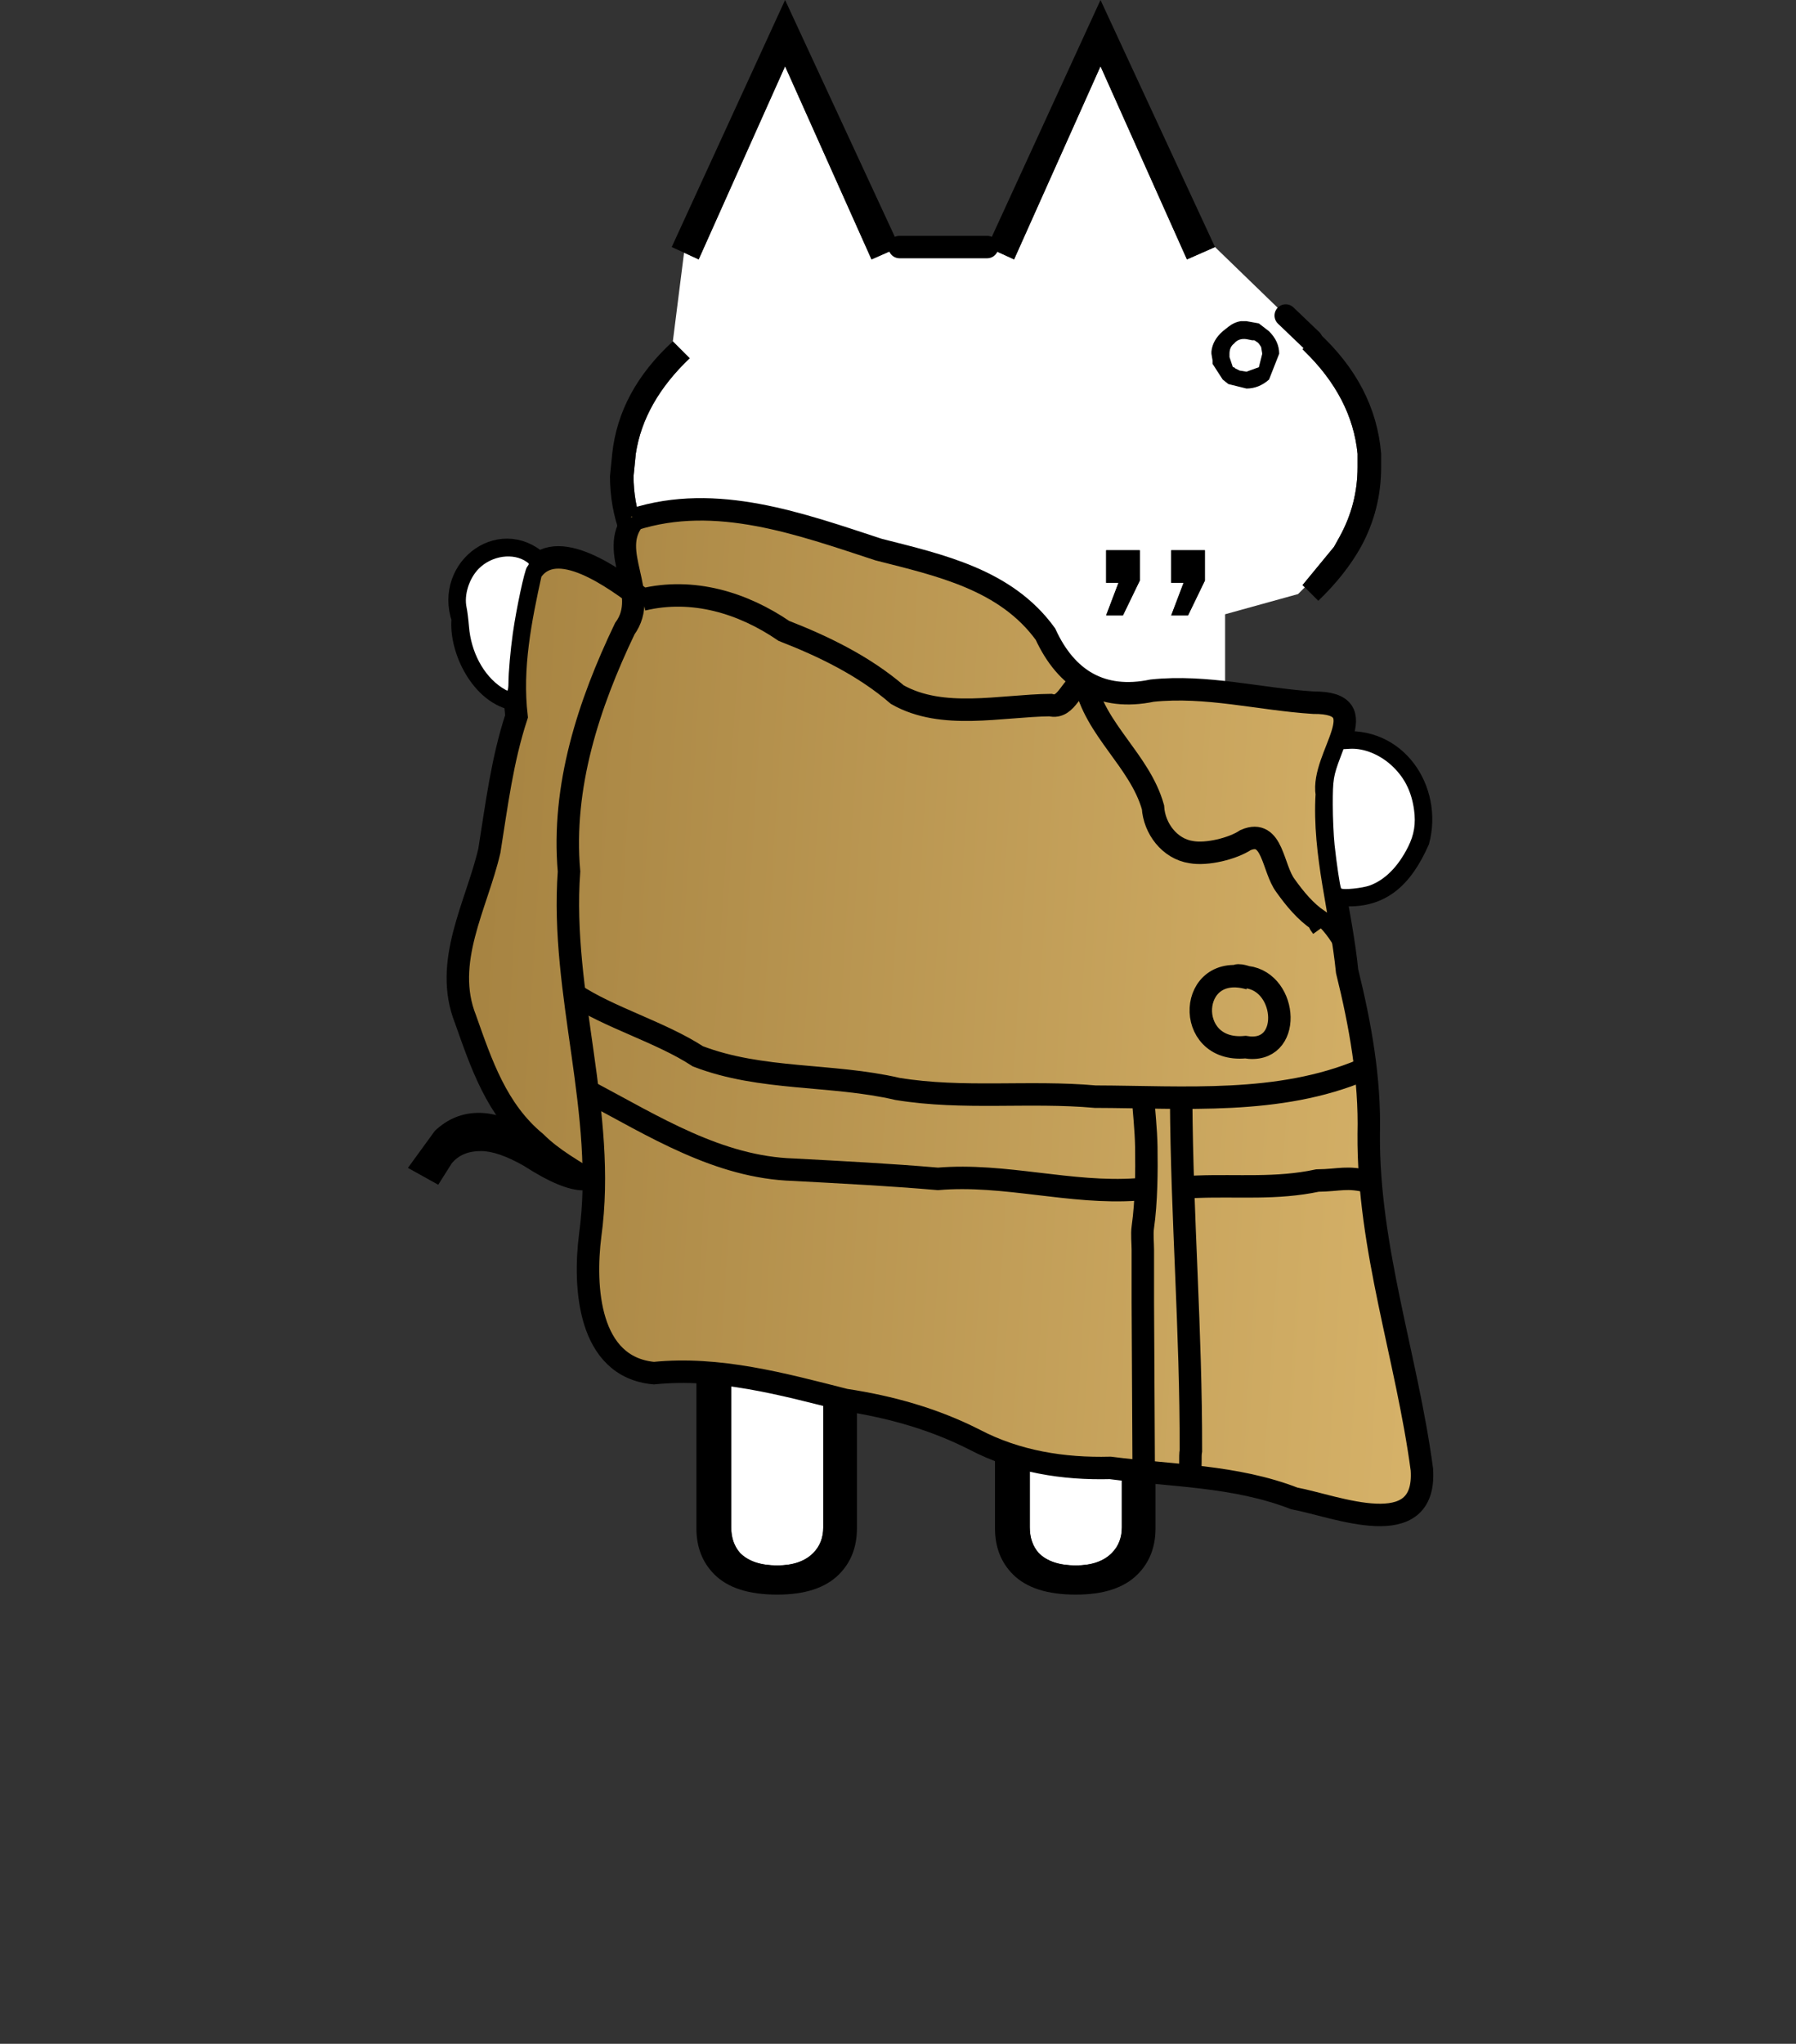 <svg height="182" width="160" xmlns:xlink="http://www.w3.org/1999/xlink" xmlns="http://www.w3.org/2000/svg"><rect width="100%" height="100%" fill="#333333" stroke="none"/><defs><linearGradient xlink:href="#a" id="c" x1="43.469" y1="85.182" x2="127.993" y2="90.451" gradientUnits="userSpaceOnUse" gradientTransform="translate(-.647 1.076)"/><linearGradient id="a"><stop style="stop-color:#a78442;stop-opacity:1" offset="0"/><stop style="stop-color:#d5b168;stop-opacity:1" offset="1"/></linearGradient><g id="b"><path d="M.25-60h3.9l1.2.55 3.85-8.6 3.85 8.6L14.3-60l3.15 3.05 1.15 1.1-.4.4.1.1q2.1 2.05 2.35 4.55v.6q0 1.65-.8 3.1l-.25.45-1.4 1.7.1.1-.3.3-3.25.9v4.7l-3.25.7-3.1.9.65 1.6 3.3-1.25 3-.6q1.55 0 2.15.6.8.8.8 2 0 1.1-.75 1.85-1.05 1.05-4.05 1.25l-1.3.05.35 1.5 1.5-.05-.05 2.75-1.5 1.25v12.25l-.85 4.6h-1.5V-3q0 .7-.45 1.15-.55.55-1.6.55-1.1 0-1.65-.55-.4-.45-.4-1.15v-6.55H4.5l-2.35-3.5H.4l-3.55 3.5V-3q0 .7-.45 1.15-.55.55-1.6.55-1.1 0-1.65-.55-.4-.45-.4-1.15v-6.55H-8.8l-1.7-1.1-1.75-3.9v-3.9l.45-.4q.75-.6 1.35-1.55l-1.25-1q-.4.65-.7.95l.4-10.95 1.75-12.8.4.35.75-.7-1-1.1q-1.5-1.9-1.5-4.15l.1-1q.35-2.3 2.4-4.25l-.75-.75.5-3.95.65.3 3.85-8.6 3.85 8.6L.25-60m17.2 3.05 1.15 1.1-1.15-1.1M13.1-43.6l.75-1.55v-1.35h-1.5v1.45h.55l-.55 1.45h.75m-2.9 0 .75-1.55v-1.35h-1.5v1.45H10l-.55 1.45h.75" fill="#fff" fill-rule="evenodd" transform="translate(21.65 71)"/><path d="m.25-60-1.25.55-3.85-8.6-3.85 8.6-.65-.3-.55-.25 5.05-11 5.1 11m-10.1 4.2.75.75q-2.05 1.95-2.4 4.25l-.1 1q0 2.25 1.5 4.15l1 1.1-.75.7-.4-.35-.6-.7q-1.8-2.2-1.8-4.9l.1-1q.3-2.8 2.7-5m-2.55 35.35q.3-.3.7-.95l1.25 1q-.6.95-1.35 1.55l-.45.4q-.7.45-1.6.45-.95 0-2.65-1.1-1.15-.65-1.9-.65-.85 0-1.3.55l-.6.95-1.35-.75 1.2-1.65q.85-.8 1.95-.8t2.25.8q1.65.85 2.55.85.65 0 1.3-.65m3.6 10.9h1.55V-3q0 .7.4 1.15.55.55 1.65.55 1.05 0 1.6-.55.45-.45.45-1.15v-6.55h1.5v6.6q0 1.25-.8 2.05-.9.9-2.75.9Q-7.1 0-8-.9q-.8-.8-.8-2.05v-6.6m13.3 0h1.55V-3q0 .7.4 1.15.55.55 1.65.55 1.05 0 1.6-.55.45-.45.45-1.15v-6.55h1.5v6.6q0 1.25-.8 2.05-.9.9-2.75.9-1.9 0-2.8-.9-.8-.8-.8-2.05v-6.6m9.55-20.85-1.5.05-.35-1.5 1.3-.05q3-.2 4.05-1.25.75-.75.75-1.85 0-1.2-.8-2-.6-.6-2.15-.6l-3 .6-3.3 1.25-.65-1.6 3.1-.9 3.25-.7.75-.05q2.2 0 3.25 1.05 1.1 1.05 1.1 2.85 0 1.85-1 2.85l-.4.35q-1.55 1.2-4.4 1.5m4.25-14.45-.1-.1 1.4-1.7.25-.45q.8-1.45.8-3.1v-.6q-.25-2.5-2.35-4.55l-.1-.1.4-.4.3-.35q2.55 2.35 2.8 5.4v.6q0 1.9-.9 3.55-.7 1.25-1.9 2.4l-.6-.6M14.3-60l-1.25.55-3.85-8.6-3.85 8.6-1.2-.55L9.2-71l5.1 11m-4.1 16.4h-.75l.55-1.45h-.55v-1.45h1.5v1.35l-.75 1.55m2.9 0h-.75l.55-1.45h-.55v-1.45h1.5v1.35l-.75 1.55" fill-rule="evenodd" transform="translate(21.65 71)"/><path d="M4.15-60H.25M12.5-14.15V-26.4m6.1-29.45-1.15-1.1" fill="none" stroke="#000" stroke-linecap="round" stroke-linejoin="round" transform="translate(21.65 71)"/></g></defs><use height="71" transform="matrix(2 0 0 2 36.341 0)" width="43.35" xlink:href="#b"/><path style="fill:url(#c);fill-opacity:1;stroke:#d2ad65;stroke-width:0;stroke-miterlimit:4;stroke-dasharray:none" d="M50.21 103.682c-1.794-1.163-3.953-3.09-4.98-4.442-1.069-1.41-2.618-4.612-3.722-7.695l-.907-2.532v-1.978c0-2.308.176-3.135 1.634-7.668.828-2.571 1.068-3.611 1.682-7.279.394-2.353.962-5.237 1.261-6.409.521-2.038.547-2.272.6-5.459.046-2.76.127-3.722.476-5.624.8-4.372.96-4.744 2.158-5.067 1.159-.313 3.223.408 5.523 1.929l1.252.828 8.707 2.735c.508.16 2.046 8.716 1.516 9.81-2.6 5.362-7.162 8.39-7.799 13.29-.213 1.643-3.593.129-3.528 5.32.084 6.677 11.192 9.828 12.437 19.075.512 3.805-4.729 2.638-4.513 5.781.047.675-10.316-3.697-10.34-3.697-.022 0-.678-.413-1.457-.918zm71.44 31.349c-1.132-.192-5.898-1.387-6.788-1.702-1.269-.45-3.39-.95-5.367-1.264-2.307-.368-10.756-1.197-12.206-1.197-3.786-.001-6.422-.692-11.475-3.008-2.434-1.115-5.46-2.095-8.051-2.606-1.172-.231-3.73-.805-5.684-1.275-6.023-1.448-9.04-1.864-12.941-1.786-2.12.043-2.355.018-3.116-.324-.981-.442-2.065-1.553-2.656-2.722-.993-1.964-1.247-5.188-.766-9.706.454-4.263.196-8.592-1.039-17.42-.941-6.732-1.008-7.654-1.017-14.084-.01-6.587.083-7.641 1.003-11.4.82-3.356 2.266-7.308 3.817-10.438.43-.87.854-1.895.94-2.278.087-.383.298-.893.47-1.135l.31-.438-.373-.295c-.288-.227-.451-.649-.712-1.837-.402-1.833-.425-2.733-.091-3.57.223-.558.332-.64 1.144-.864 2.795-.767 6.794-.756 10.538.03 2.468.518 3.267.74 7.489 2.078 1.606.509 3.91 1.186 5.12 1.505 4.195 1.105 7.466 2.43 9.325 3.777 1.335.967 2.847 2.593 3.47 3.732 1.414 2.587 3.192 4.066 5.65 4.7.803.207 1.318.229 2.8.118 3.005-.226 6.77-.13 9.472.243 1.346.185 3.548.445 4.894.576 3.407.333 3.437.34 3.74.802.255.39.236.485-.59 2.88-.84 2.435-.855 2.513-.913 4.581-.07 2.494.123 4.662.755 8.505.256 1.557.443 2.854.415 2.881-.027.028-.167-.13-.311-.35-.319-.488.849 2.202.377 1.783l-1.71-1.52.736.922c.988 1.237 1.365 2.047 1.657 3.557.135.696.46 2.298.72 3.56.803 3.868.97 5.405 1.125 10.294.218 6.934.6 9.907 2.305 17.952 2.037 9.618 2.692 13.382 2.523 14.51-.248 1.659-1.238 2.348-3.33 2.318-.695-.01-1.44-.048-1.658-.085z"/><path style="fill:none;stroke:#000;stroke-width:2;stroke-linecap:butt;stroke-linejoin:miter;stroke-miterlimit:4;stroke-dasharray:none;stroke-opacity:1" d="M56.48 46.251c7.33-2.347 14.846.417 21.795 2.69 5.454 1.39 11.331 2.658 14.86 7.525 1.855 4.04 4.992 5.972 9.506 5.034 4.845-.508 9.558.765 14.367 1.075 5.826-.035.648 4.767 1.194 8.138-.326 5.33 1.283 10.508 1.807 15.773 1.174 4.759 2.046 9.577 1.926 14.502-.075 10.162 3.402 19.894 4.735 29.866.45 6.654-7.659 3.269-11.368 2.578-5.258-2.038-10.879-2.008-16.398-2.716-4.178.108-8.33-.553-12.07-2.51-3.628-1.85-7.542-2.939-11.543-3.542-5.59-1.42-11.264-2.97-17.04-2.387-5.891-.544-6.249-7.744-5.671-12.283 1.493-10.853-2.679-21.517-1.888-32.388-.661-7.561 1.746-14.892 4.967-21.618 2.297-3.139-1.57-6.824.822-9.737z"/><path style="fill:none;stroke:#000;stroke-width:2;stroke-linecap:butt;stroke-linejoin:miter;stroke-miterlimit:4;stroke-dasharray:none;stroke-opacity:1" d="M57.257 53.392c4.454-1.073 8.916.285 12.575 2.787 3.502 1.365 7.124 3.107 10.11 5.679 4.023 2.276 9.187.98 13.633.929 1.515.4 1.874-1.978 3.074-2.099m0 0c.876 4.299 4.894 7.027 6.067 11.199.114 1.884 1.479 3.705 3.405 3.993 1.387.255 3.689-.304 4.85-1.075 2.442-1.041 2.377 2.527 3.562 4.079.824 1.154 1.764 2.294 2.932 3.081.03.248.195.418.335.612M57.257 53.392c-2.462-1.843-7.782-5.825-9.963-2.434-.931 4.213-1.784 8.506-1.279 12.833-1.282 3.916-1.763 7.86-2.42 11.97-1.135 4.881-4.15 9.91-2.126 14.997 1.405 3.965 2.773 8.096 6.25 10.966 1.57 1.556 3.378 2.497 5.191 3.673"/><path style="fill:none;stroke:#000;stroke-width:2;stroke-linecap:butt;stroke-linejoin:miter;stroke-opacity:1;stroke-miterlimit:4;stroke-dasharray:none" d="M119.314 66.16c5.048-.635 8.211 4.23 7.041 8.685-1.459 3.263-3.428 5.312-7.313 4.783"/><path style="fill:none;stroke:#000;stroke-width:1px;stroke-linecap:butt;stroke-linejoin:miter;stroke-opacity:1" d="M117.576 81.868c.92.839 1.655 1.92 2.14 3.018"/><path style="fill:none;stroke:#000;stroke-width:2;stroke-linecap:butt;stroke-linejoin:miter;stroke-miterlimit:4;stroke-dasharray:none;stroke-opacity:1" d="M51.11 88.509c3.093 2.083 7.753 3.397 11.058 5.553 5.652 2.178 11.93 1.543 17.789 2.906 5.83.957 11.741.164 17.61.688 7.968.022 16.378.766 23.85-2.396m-16.027 10.46c.741-.018.577-.018 1.318-.045 3.554-.134 7.007.228 10.655-.548 2.034-.028 2.605-.399 4.629.115m-69.51-8.006c5.747 3.044 11.525 6.722 18.223 6.925 4.313.234 8.55.446 12.85.817 5.941-.504 11.817 1.362 17.748.94.697-.05.29-.108.961-.15m9.055-18.631c-5.523-1.616-5.923 6.644-.376 6.11 4.212.716 3.821-5.763.161-6.236-.112.003-1.088-.422-1.102.126M48.31 50.473c-3.41-3.73-8.645.087-7.083 4.612-.292 2.814 1.893 7.1 5.108 7.244"/><path style="fill:#fff;stroke:#d2ad65;stroke-width:0;stroke-miterlimit:4;stroke-dasharray:none" d="M119.473 79.104c-.094-.154-.407-2.246-.58-3.876-.087-.82-.159-2.429-.16-3.576 0-2.222.054-2.561.684-4.226l.27-.714.567-.033c1.284-.075 2.771.55 3.868 1.625 1.048 1.027 1.636 2.24 1.852 3.82.168 1.223.007 2.217-.533 3.29-.882 1.753-2.039 2.924-3.39 3.43-.666.249-2.474.431-2.578.26zM44.68 61.213c-1.612-1.077-2.718-3.145-2.901-5.423-.051-.634-.147-1.4-.213-1.701-.243-1.105.228-2.591 1.095-3.458 1.162-1.161 3.07-1.429 4.258-.597.24.169.24.17.028.465-.226.315-.942 3.664-1.26 5.895-.21 1.483-.39 3.5-.39 4.418-.001.378-.044.686-.096.686-.052 0-.286-.128-.521-.285z"/><path style="fill:none;stroke:#000;stroke-width:2;stroke-linecap:butt;stroke-linejoin:miter;stroke-miterlimit:4;stroke-dasharray:none;stroke-opacity:1" d="M101.81 97.48c.104 1.552.286 3.102.311 4.657.035 2.132.012 4.887-.31 7.141-.09.635 0 1.383 0 2.018v4.658l.077 14.825m3.338-32.833c.065 10.513.887 20.486.868 31.233-.107.547.047 1.474-.17 1.988"/><path d="M110.639 28.6h.402l1.107.2.906.7q.905.9.905 2l-.905 2.3q-.906.8-2.013.8l-1.61-.4-.503-.4-.905-1.4v-.3l-.101-.6v-.2q.1-1 1.006-1.8l.503-.4q.503-.4 1.107-.5h.1m.906 1.7-.503-.1q-.704-.1-1.107.4-.402.3-.402.9v.3l.302.9h.1l.101.1.403.2.603.1 1.107-.4.302-1.2-.1-.6-.202-.3-.1-.1-.302-.2h-.202" fill-rule="evenodd" id="gikopoipoi_eyes_open" style="stroke-width:2.006"/><path d="M107.798 31.7h6.3" stroke-width="3" id="gikopoipoi_eyes_closed" style="display:none" fill="none" stroke="#000" stroke-linecap="round" stroke-linejoin="round"/></svg>